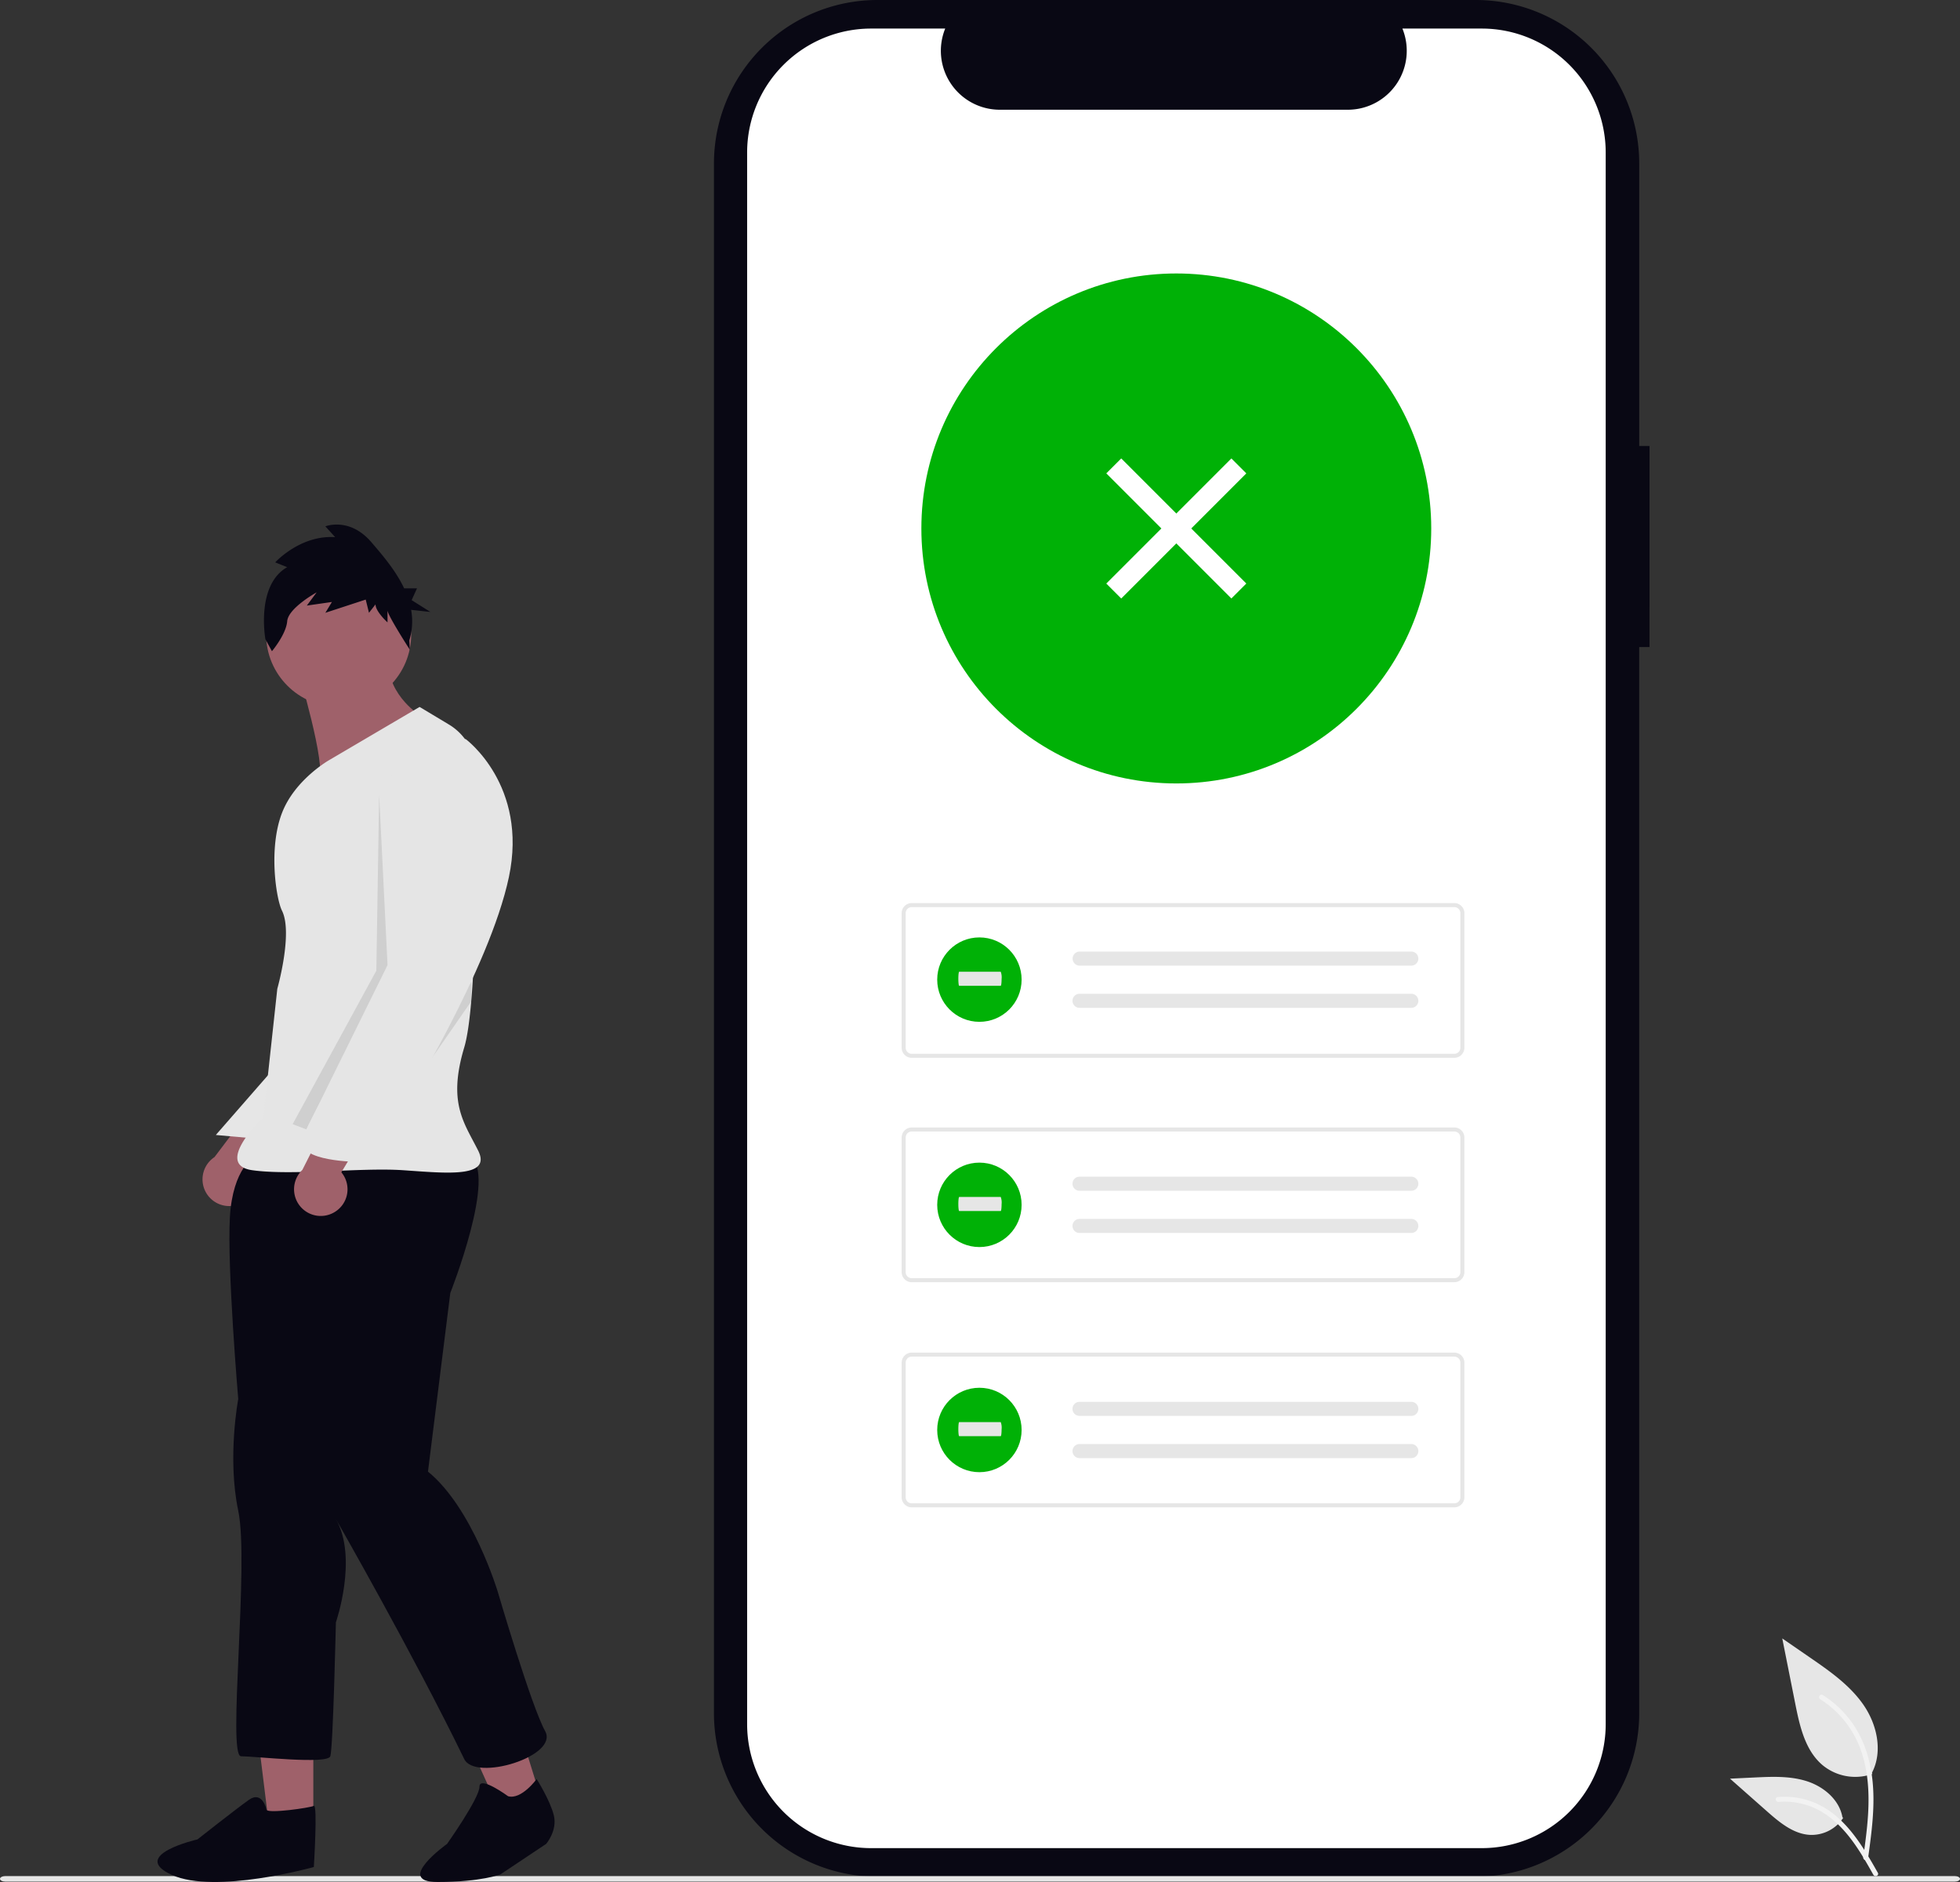 <svg xmlns="http://www.w3.org/2000/svg" width="742.417" height="712.723"
    viewBox="0 0 742.417 712.723" xmlns:xlink="http://www.w3.org/1999/xlink" role="img"
    artist="Katerina Limpitsouni" source="https://undraw.co/">
    <rect x="0" y="0" width="742.417" height="712.723" fill="#333333" stroke="none"/>
    <g id="Group_9" data-name="Group 9" transform="translate(-589 -184)">
        <path id="Path_274-803" data-name="Path 274"
            d="M449.813,328.006s11.621,38.349,8.135,43,37.187-25.566,37.187-25.566-15.107-10.459-9.3-25.566Z"
            transform="translate(251.695 108.565)" fill="#9f616a" />
        <path id="Path_968-804" data-name="Path 968"
            d="M853.606,262.605h-3.9V155.628a61.915,61.915,0,0,0-61.915-61.915H561.141a61.915,61.915,0,0,0-61.916,61.915V742.511a61.915,61.915,0,0,0,61.915,61.915H787.788A61.915,61.915,0,0,0,849.7,742.511V338.753h3.9Z"
            transform="translate(360.209 90.287)" fill="#090814" />
        <path id="Path_969-805" data-name="Path 969"
            d="M837.006,151.481V746.656a46.958,46.958,0,0,1-46.935,46.952H558.764a46.967,46.967,0,0,1-46.973-46.959V151.482a46.965,46.965,0,0,1,46.971-46.951H586.82a22.329,22.329,0,0,0,20.656,30.74H739.344A22.329,22.329,0,0,0,760,104.53h30.055a46.957,46.957,0,0,1,46.951,46.934Z"
            transform="translate(360.209 90.287)" fill="#fff" />
        <circle id="Ellipse_18" data-name="Ellipse 18" cx="96.565" cy="96.565" r="96.565"
            transform="translate(938 287.564)" fill="#00B106" />
        <path id="Path_39-806" data-name="Path 39"
            d="M779.672,494.309H574.135a3.81,3.81,0,0,1-3.806-3.806V439.52a3.811,3.811,0,0,1,3.806-3.806H779.672a3.811,3.811,0,0,1,3.806,3.806V490.5a3.811,3.811,0,0,1-3.806,3.806ZM574.135,437.235a2.286,2.286,0,0,0-2.284,2.284V490.5a2.286,2.286,0,0,0,2.284,2.284H779.672a2.286,2.286,0,0,0,2.284-2.284V439.519a2.286,2.286,0,0,0-2.284-2.284Z"
            transform="translate(360.209 90.287)" fill="#e6e6e6" />
        <path id="Path_40-807" data-name="Path 40"
            d="M637.7,454.074a2.665,2.665,0,0,0,0,5.329H763.3a2.665,2.665,0,0,0,.2-5.326l-.117,0H637.7Z"
            transform="translate(360.209 90.287)" fill="#e6e6e6" />
        <path id="Path_41-808" data-name="Path 41"
            d="M637.7,470.058a2.664,2.664,0,1,0,0,5.329H763.3a2.665,2.665,0,0,0,.2-5.326l-.117,0H637.7Z"
            transform="translate(360.209 90.287)" fill="#e6e6e6" />
        <path id="Path_42-809" data-name="Path 42"
            d="M779.672,579.289H574.135a3.81,3.81,0,0,1-3.806-3.806V524.5a3.811,3.811,0,0,1,3.806-3.806H779.672a3.811,3.811,0,0,1,3.806,3.806v50.985a3.811,3.811,0,0,1-3.806,3.8ZM574.135,522.216a2.286,2.286,0,0,0-2.284,2.284v50.985a2.286,2.286,0,0,0,2.284,2.284H779.672a2.286,2.286,0,0,0,2.284-2.284V524.5a2.286,2.286,0,0,0-2.284-2.284Z"
            transform="translate(360.209 90.287)" fill="#e6e6e6" />
        <path id="Path_43-810" data-name="Path 43"
            d="M637.7,539.33a2.664,2.664,0,0,0,0,5.329H763.3a2.665,2.665,0,1,0,.087-5.329H637.7Z"
            transform="translate(360.209 90.287)" fill="#e6e6e6" />
        <path id="Path_44-811" data-name="Path 44"
            d="M637.7,555.318a2.664,2.664,0,0,0,0,5.329H763.3a2.665,2.665,0,1,0,.087-5.329H637.7Z"
            transform="translate(360.209 90.287)" fill="#e6e6e6" />
        <path id="Path_39-2-812" data-name="Path 39-2"
            d="M779.672,664.547H574.135a3.81,3.81,0,0,1-3.806-3.806V609.758a3.811,3.811,0,0,1,3.806-3.806H779.672a3.811,3.811,0,0,1,3.806,3.806v50.985a3.811,3.811,0,0,1-3.806,3.806ZM574.135,607.474a2.286,2.286,0,0,0-2.284,2.284v50.985a2.286,2.286,0,0,0,2.284,2.284H779.672a2.286,2.286,0,0,0,2.284-2.284V609.758a2.286,2.286,0,0,0-2.284-2.284Z"
            transform="translate(360.209 90.287)" fill="#e6e6e6" />
        <path id="Path_40-2-813" data-name="Path 40-2"
            d="M637.7,624.591a2.664,2.664,0,0,0,0,5.329H763.3a2.665,2.665,0,0,0,.2-5.326l-.117,0H637.7Z"
            transform="translate(360.209 90.287)" fill="#e6e6e6" />
        <path id="Path_41-2-814" data-name="Path 41-2"
            d="M637.7,640.578a2.664,2.664,0,0,0,0,5.329H763.3a2.665,2.665,0,0,0,.2-5.326l-.117,0H637.7Z"
            transform="translate(360.209 90.287)" fill="#e6e6e6" />
        <path id="Path_970-815" data-name="Path 970"
            d="M969.27,806.286H230.729c-1.071,0-1.938-.468-1.938-1.045s.868-1.045,1.938-1.045H969.271c1.07,0,1.938.468,1.938,1.045S970.341,806.286,969.27,806.286Z"
            transform="translate(360.209 90.287)" fill="#e6e6e6" />
        <g id="Group_58" data-name="Group 58" transform="translate(589 184)">
            <path id="Path_438-816" data-name="Path 438"
                d="M937.992,765.521a19.474,19.474,0,0,1-18.806-3.313c-6.587-5.528-8.652-14.636-10.332-23.07l-4.97-24.945,10.405,7.165c7.483,5.152,15.134,10.47,20.316,17.933s7.443,17.651,3.28,25.726"
                transform="translate(-228.791 -93.713)" fill="#e6e6e6" />
            <path id="Path_439-817" data-name="Path 439"
                d="M936.385,797.458c1.31-9.542,2.657-19.206,1.738-28.849-.816-8.565-3.429-16.93-8.749-23.789a39.574,39.574,0,0,0-10.153-9.2c-1.015-.641-1.95.968-.939,1.606a37.622,37.622,0,0,1,14.881,17.956c3.24,8.241,3.76,17.224,3.2,25.977-.338,5.294-1.053,10.553-1.774,15.8a.964.964,0,0,0,.65,1.144.936.936,0,0,0,1.144-.65Z"
                transform="translate(-228.791 -93.713)" fill="#f2f2f2" />
            <path id="Path_442-818" data-name="Path 442"
                d="M926.958,782.148a14.336,14.336,0,0,1-12.491,6.447c-6.323-.3-11.595-4.713-16.34-8.9l-14.035-12.4,9.289-.444c6.68-.32,13.533-.618,19.9,1.442s12.231,7.018,13.394,13.6"
                transform="translate(-228.791 -93.713)" fill="#e6e6e6" />
            <path id="Path_443-819" data-name="Path 443"
                d="M940.086,802.943c-6.3-11.156-13.618-23.555-26.685-27.518a29.779,29.779,0,0,0-11.224-1.159c-1.192.1-.894,1.94.3,1.837a27.665,27.665,0,0,1,17.912,4.739c5.051,3.438,8.983,8.217,12.311,13.286,2.039,3.1,3.865,6.341,5.691,9.573C938.971,804.733,940.677,803.988,940.086,802.943Z"
                transform="translate(-228.791 -93.713)" fill="#f2f2f2" />
        </g>
        <g id="Group_59" data-name="Group 59" transform="translate(589 184)">
            <circle id="Ellipse_5" data-name="Ellipse 5" cx="15.986" cy="15.986" r="15.986"
                transform="translate(355 354.999)" fill="#00B106" />
            <path id="Path_40-3-820" data-name="Path 40-3"
                d="M592.124,461.712c-.184,0-.333,1.193-.333,2.664s.149,2.665.333,2.665h15.719c.184.024.336-1.149.339-2.62a5.944,5.944,0,0,0-.328-2.708h-15.73Z"
                transform="translate(-228.791 -93.713)" fill="#e6e6e6" />
        </g>
        <g id="Group_60" data-name="Group 60" transform="translate(589 184)">
            <circle id="Ellipse_5-2" data-name="Ellipse 5-2" cx="15.986" cy="15.986" r="15.986"
                transform="translate(355 440.292)" fill="#00B106" />
            <path id="Path_40-4-821" data-name="Path 40-4"
                d="M592.124,547.005c-.184,0-.333,1.193-.333,2.664s.149,2.665.333,2.665h15.719c.184.024.336-1.149.339-2.62a5.944,5.944,0,0,0-.328-2.708h-15.73Z"
                transform="translate(-228.791 -93.713)" fill="#e6e6e6" />
        </g>
        <g id="Group_61" data-name="Group 61" transform="translate(589 184)">
            <circle id="Ellipse_5-3" data-name="Ellipse 5-3" cx="15.986" cy="15.986" r="15.986"
                transform="translate(355 525.55)" fill="#00B106" />
            <path id="Path_40-5-822" data-name="Path 40-5"
                d="M592.124,632.263c-.184,0-.333,1.193-.333,2.664s.149,2.665.333,2.665h15.719c.184.024.336-1.149.339-2.62a5.941,5.941,0,0,0-.328-2.708h-15.73Z"
                transform="translate(-228.791 -93.713)" fill="#e6e6e6" />
        </g>
        <rect id="Rectangle_117" data-name="Rectangle 117" width="8" height="67"
            transform="translate(1008.051 363.268) rotate(-45)" fill="#fff" />
        <rect id="Rectangle_118" data-name="Rectangle 118" width="8" height="67"
            transform="translate(1055.426 357.616) rotate(45)" fill="#fff" />
        <path id="Path_254-823" data-name="Path 254"
            d="M319.051,549.848a10.056,10.056,0,0,0,5.388-14.447L348,508.537,329.608,506l-19.558,25.9a10.11,10.11,0,0,0,9,17.95Z"
            transform="translate(360.209 90.287)" fill="#9f616a" />
        <path id="Path_255-824" data-name="Path 255"
            d="M118.679,694.215H102.244L94.425,630.82h24.257Z" transform="translate(589 184)"
            fill="#9f616a" />
        <path id="Path_257-825" data-name="Path 257"
            d="M204.713,680.461l-15.7,4.873L162.751,627.11l23.166-7.192Z"
            transform="translate(589 184)" fill="#9f616a" />
        <path id="Path_973-826" data-name="Path 973"
            d="M334.884,495.656l-24.341,27.877,19.056,1.715Z" transform="translate(360.209 90.287)"
            fill="#e6e6e6" />
        <path id="Path_975-827" data-name="Path 975"
            d="M325.373,531.589s-8.455,4.227-9.512,23.251,3.171,68.7,3.171,68.7-4.227,22.194,0,42.274-4.227,93,1.057,93,32.762,3.171,33.819,0,2.114-50.729,2.114-50.729,8.455-24.308,0-39.1c0,0,29.521,51.548,48.615,90.889,4.179,8.61,35.933-1.057,30.649-10.569s-17.966-52.843-17.966-52.843-9.512-31.706-26.421-45.445l8.455-67.639s17.967-45.445,7.4-51.786S325.373,531.589,325.373,531.589Z"
            transform="translate(360.209 90.287)" fill="#090814" />
        <circle id="Ellipse_182" data-name="Ellipse 182" cx="27.478" cy="27.478" r="27.478"
            transform="translate(689.809 396.765)" fill="#9f616a" />
        <path id="Path_976-828" data-name="Path 976"
            d="M387.727,361.434l-34.16,20.08s-13.08,7.366-17.966,20.08c-5.208,13.55-2.181,32.628,0,36.99,4.227,8.455-1.773,29.592-1.773,29.592l-5.284,48.615s-19.023,17.966-4.227,20.08,41.217-1.057,57.07,0,33.819,3.171,28.535-7.4-11.625-17.967-5.284-39.1c4.962-16.54,4.747-78.383,4.419-104.5A21.025,21.025,0,0,0,398.846,368.1Z"
            transform="translate(360.209 90.287)" fill="#e5e5e5" />
        <path id="Path_980-829" data-name="Path 980"
            d="M372.407,394.727l3.17,64.468-30.726,62.223-5.211-1.983,31.706-58.127Z"
            transform="translate(360.209 90.287)" opacity="0.1" style="isolation: isolate" />
        <path id="Path_982-830" data-name="Path 982" d="M407.279,472.932v-7.4L371.35,524.718Z"
            transform="translate(360.209 90.287)" opacity="0.1" style="isolation: isolate" />
        <path id="Path_983-831" data-name="Path 983"
            d="M337.576,306.387l-4.539-1.816s9.5-10.457,22.713-9.548l-3.717-4.092s9.085-3.637,17.345,5.91c4.342,5.019,9.365,10.919,12.5,17.564h4.865l-2.03,4.471,7.106,4.471-7.294-.8a24.74,24.74,0,0,1-.69,11.579l.2,3.534s-8.459-13.089-8.459-14.9V327.3s-4.543-4.092-4.543-6.82l-2.478,3.183-1.239-5-15.28,5,2.476-4.094-9.5,1.364,3.717-5s-10.737,5.91-11.15,10.912-5.781,11.366-5.781,11.366l-2.478-4.547S325.6,313.207,337.576,306.387Z"
            transform="translate(360.209 92.401)" fill="#090814" />
        <path id="Path_259-832" data-name="Path 259"
            d="M355.354,552.839a10.056,10.056,0,0,0,2.738-15.174l18.423-30.62-18.554.768-14.65,28.96a10.11,10.11,0,0,0,12.043,16.067Z"
            transform="translate(360.209 90.287)" fill="#9f616a" />
        <path id="Path_981-833" data-name="Path 981"
            d="M397.24,375.175l7.926-1.585s23.779,17.438,16.381,52.314-40.16,87.719-40.16,87.719-7.4,9.512-9.512,11.625-6.341,0-4.227,3.171-3.171,5.284-3.171,5.284-23.251,0-21.137-8.455,38.047-68.7,38.047-68.7L376.1,400.535S371.874,373.061,397.24,375.175Z"
            transform="translate(360.209 90.287)" fill="#e5e5e5" />
        <path id="Path_277-834" data-name="Path 277"
            d="M514.368,783.067s-10.829-7.941-10.829-3.61-12.273,21.658-12.273,21.658-20.214,14.439-3.61,14.439,23.824-2.888,23.824-2.888l17.327-11.551s4.332-5.054,2.888-10.829-6.5-13.717-6.5-13.717S519.422,784.511,514.368,783.067Z"
            transform="translate(267.08 81.168)" fill="#090814" />
        <path id="Path_278-835" data-name="Path 278"
            d="M409.446,787.859s-1.494-7.471-6.723-3.735S383.3,799.065,383.3,799.065s-26.147,5.976-9.712,13.447,53.787-2.988,53.787-2.988,1.494-23.906,0-23.159S410.193,789.353,409.446,787.859Z"
            transform="translate(280.5 81.521)" fill="#090814" />
    </g>
</svg>